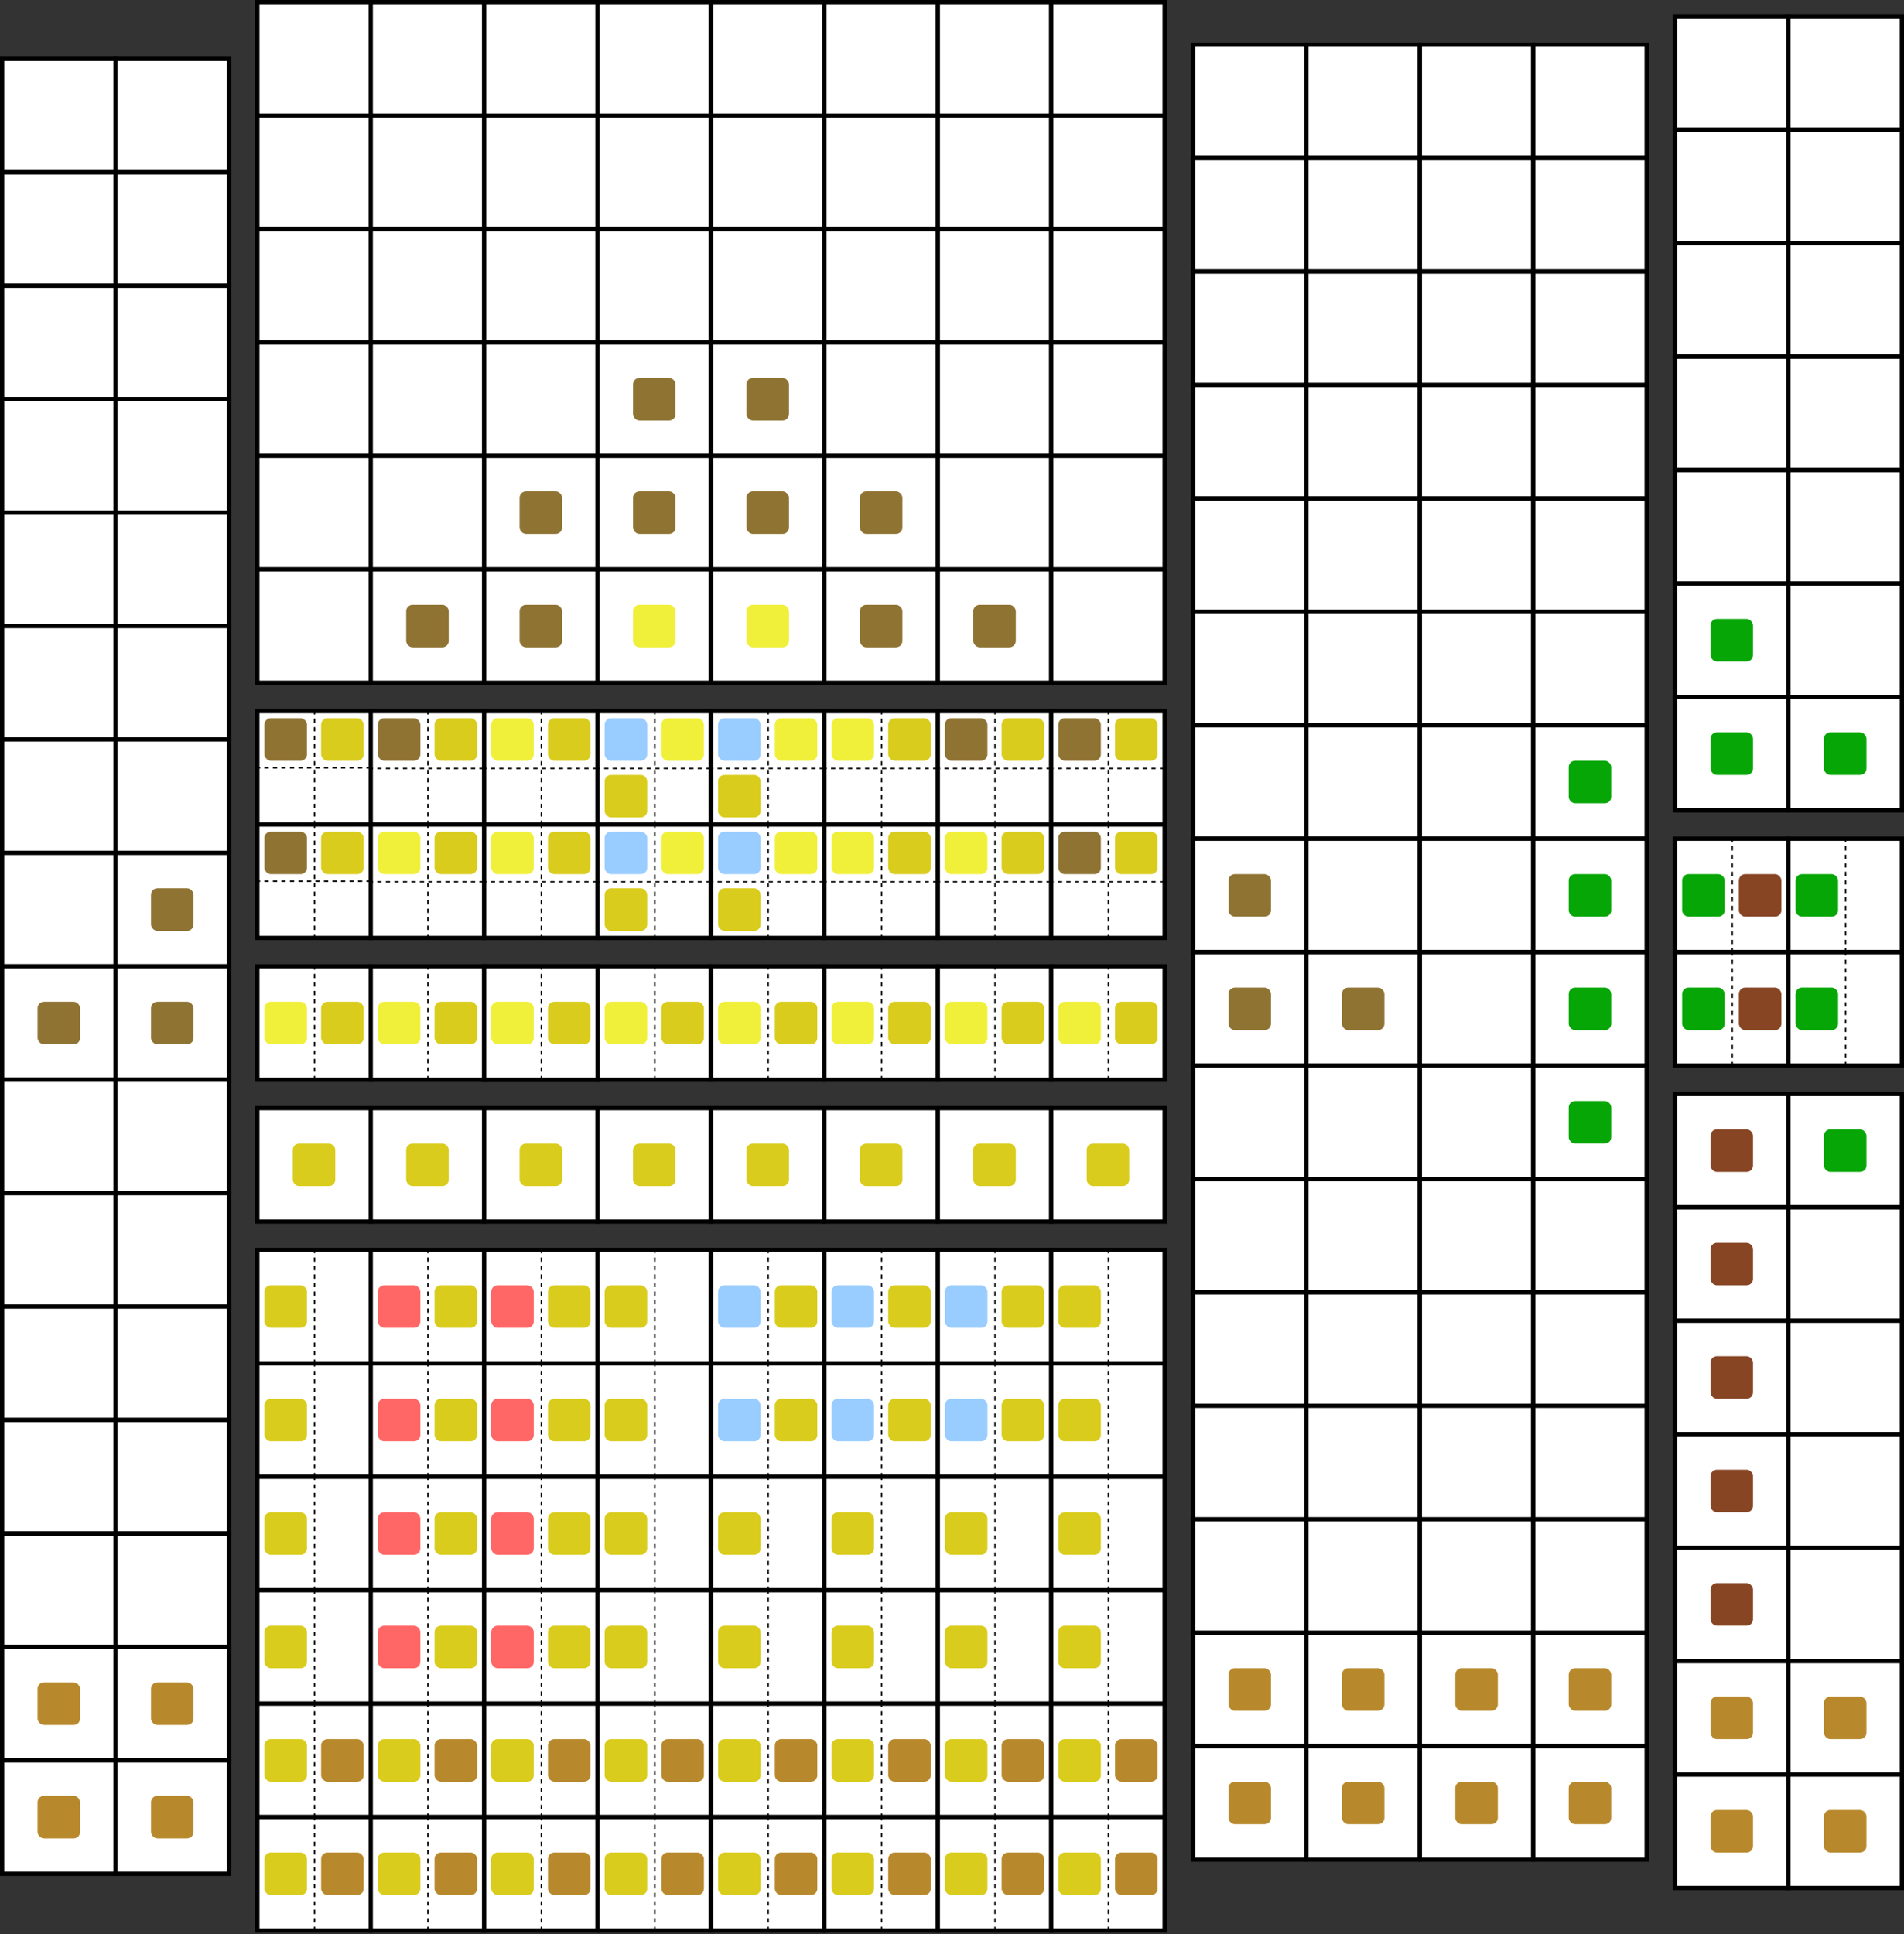 <!DOCTYPE svg PUBLIC "-//W3C//DTD SVG 1.1//EN" "http://www.w3.org/Graphics/SVG/1.1/DTD/svg11.dtd">
<svg xmlns="http://www.w3.org/2000/svg" xmlns:xlink="http://www.w3.org/1999/xlink" width="1343px" height="1364px" version="1.1"><rect width="100%" height="100%" fill="#333333" stroke="none"/><defs/><g transform="translate(0.5,0.5)"><rect x="1" y="41" width="80" height="80" fill="#ffffff" stroke="#000000" stroke-width="3" pointer-events="none"/><rect x="1" y="121" width="80" height="80" fill="#ffffff" stroke="#000000" stroke-width="3" pointer-events="none"/><rect x="1" y="201" width="80" height="80" fill="#ffffff" stroke="#000000" stroke-width="3" pointer-events="none"/><rect x="1" y="281" width="80" height="80" fill="#ffffff" stroke="#000000" stroke-width="3" pointer-events="none"/><rect x="1" y="361" width="80" height="80" fill="#ffffff" stroke="#000000" stroke-width="3" pointer-events="none"/><rect x="1" y="441" width="80" height="80" fill="#ffffff" stroke="#000000" stroke-width="3" pointer-events="none"/><rect x="1" y="521" width="80" height="80" fill="#ffffff" stroke="#000000" stroke-width="3" pointer-events="none"/><rect x="1" y="601" width="80" height="80" fill="#ffffff" stroke="#000000" stroke-width="3" pointer-events="none"/><rect x="81" y="41" width="80" height="80" fill="#ffffff" stroke="#000000" stroke-width="3" pointer-events="none"/><rect x="81" y="121" width="80" height="80" fill="#ffffff" stroke="#000000" stroke-width="3" pointer-events="none"/><rect x="81" y="201" width="80" height="80" fill="#ffffff" stroke="#000000" stroke-width="3" pointer-events="none"/><rect x="81" y="281" width="80" height="80" fill="#ffffff" stroke="#000000" stroke-width="3" pointer-events="none"/><rect x="81" y="361" width="80" height="80" fill="#ffffff" stroke="#000000" stroke-width="3" pointer-events="none"/><rect x="81" y="441" width="80" height="80" fill="#ffffff" stroke="#000000" stroke-width="3" pointer-events="none"/><rect x="81" y="521" width="80" height="80" fill="#ffffff" stroke="#000000" stroke-width="3" pointer-events="none"/><rect x="81" y="601" width="80" height="80" fill="#ffffff" stroke="#000000" stroke-width="3" pointer-events="none"/><rect x="181" y="1" width="80" height="80" fill="#ffffff" stroke="#000000" stroke-width="3" pointer-events="none"/><rect x="181" y="81" width="80" height="80" fill="#ffffff" stroke="#000000" stroke-width="3" pointer-events="none"/><rect x="181" y="161" width="80" height="80" fill="#ffffff" stroke="#000000" stroke-width="3" pointer-events="none"/><rect x="181" y="241" width="80" height="80" fill="#ffffff" stroke="#000000" stroke-width="3" pointer-events="none"/><rect x="181" y="321" width="80" height="80" fill="#ffffff" stroke="#000000" stroke-width="3" pointer-events="none"/><rect x="181" y="401" width="80" height="80" fill="#ffffff" stroke="#000000" stroke-width="3" pointer-events="none"/><rect x="181" y="501" width="80" height="80" fill="#ffffff" stroke="#000000" stroke-width="3" pointer-events="none"/><rect x="181" y="581" width="80" height="80" fill="#ffffff" stroke="#000000" stroke-width="3" pointer-events="none"/><rect x="261" y="1" width="80" height="80" fill="#ffffff" stroke="#000000" stroke-width="3" pointer-events="none"/><rect x="261" y="81" width="80" height="80" fill="#ffffff" stroke="#000000" stroke-width="3" pointer-events="none"/><rect x="261" y="161" width="80" height="80" fill="#ffffff" stroke="#000000" stroke-width="3" pointer-events="none"/><rect x="261" y="241" width="80" height="80" fill="#ffffff" stroke="#000000" stroke-width="3" pointer-events="none"/><rect x="261" y="321" width="80" height="80" fill="#ffffff" stroke="#000000" stroke-width="3" pointer-events="none"/><rect x="261" y="401" width="80" height="80" fill="#ffffff" stroke="#000000" stroke-width="3" pointer-events="none"/><rect x="261" y="501" width="80" height="80" fill="#ffffff" stroke="#000000" stroke-width="3" pointer-events="none"/><rect x="261" y="581" width="80" height="80" fill="#ffffff" stroke="#000000" stroke-width="3" pointer-events="none"/><rect x="341" y="1" width="80" height="80" fill="#ffffff" stroke="#000000" stroke-width="3" pointer-events="none"/><rect x="341" y="81" width="80" height="80" fill="#ffffff" stroke="#000000" stroke-width="3" pointer-events="none"/><rect x="341" y="161" width="80" height="80" fill="#ffffff" stroke="#000000" stroke-width="3" pointer-events="none"/><rect x="341" y="241" width="80" height="80" fill="#ffffff" stroke="#000000" stroke-width="3" pointer-events="none"/><rect x="341" y="321" width="80" height="80" fill="#ffffff" stroke="#000000" stroke-width="3" pointer-events="none"/><rect x="341" y="401" width="80" height="80" fill="#ffffff" stroke="#000000" stroke-width="3" pointer-events="none"/><rect x="341" y="501" width="80" height="80" fill="#ffffff" stroke="#000000" stroke-width="3" pointer-events="none"/><rect x="341" y="581" width="80" height="80" fill="#ffffff" stroke="#000000" stroke-width="3" pointer-events="none"/><rect x="421" y="1" width="80" height="80" fill="#ffffff" stroke="#000000" stroke-width="3" pointer-events="none"/><rect x="421" y="81" width="80" height="80" fill="#ffffff" stroke="#000000" stroke-width="3" pointer-events="none"/><rect x="421" y="161" width="80" height="80" fill="#ffffff" stroke="#000000" stroke-width="3" pointer-events="none"/><rect x="421" y="241" width="80" height="80" fill="#ffffff" stroke="#000000" stroke-width="3" pointer-events="none"/><rect x="421" y="321" width="80" height="80" fill="#ffffff" stroke="#000000" stroke-width="3" pointer-events="none"/><rect x="421" y="401" width="80" height="80" fill="#ffffff" stroke="#000000" stroke-width="3" pointer-events="none"/><rect x="421" y="501" width="80" height="80" fill="#ffffff" stroke="#000000" stroke-width="3" pointer-events="none"/><rect x="421" y="581" width="80" height="80" fill="#ffffff" stroke="#000000" stroke-width="3" pointer-events="none"/><rect x="501" y="1" width="80" height="80" fill="#ffffff" stroke="#000000" stroke-width="3" pointer-events="none"/><rect x="501" y="81" width="80" height="80" fill="#ffffff" stroke="#000000" stroke-width="3" pointer-events="none"/><rect x="501" y="161" width="80" height="80" fill="#ffffff" stroke="#000000" stroke-width="3" pointer-events="none"/><rect x="501" y="241" width="80" height="80" fill="#ffffff" stroke="#000000" stroke-width="3" pointer-events="none"/><rect x="501" y="321" width="80" height="80" fill="#ffffff" stroke="#000000" stroke-width="3" pointer-events="none"/><rect x="501" y="401" width="80" height="80" fill="#ffffff" stroke="#000000" stroke-width="3" pointer-events="none"/><rect x="501" y="501" width="80" height="80" fill="#ffffff" stroke="#000000" stroke-width="3" pointer-events="none"/><rect x="501" y="581" width="80" height="80" fill="#ffffff" stroke="#000000" stroke-width="3" pointer-events="none"/><rect x="581" y="1" width="80" height="80" fill="#ffffff" stroke="#000000" stroke-width="3" pointer-events="none"/><rect x="581" y="81" width="80" height="80" fill="#ffffff" stroke="#000000" stroke-width="3" pointer-events="none"/><rect x="581" y="161" width="80" height="80" fill="#ffffff" stroke="#000000" stroke-width="3" pointer-events="none"/><rect x="581" y="241" width="80" height="80" fill="#ffffff" stroke="#000000" stroke-width="3" pointer-events="none"/><rect x="581" y="321" width="80" height="80" fill="#ffffff" stroke="#000000" stroke-width="3" pointer-events="none"/><rect x="581" y="401" width="80" height="80" fill="#ffffff" stroke="#000000" stroke-width="3" pointer-events="none"/><rect x="581" y="501" width="80" height="80" fill="#ffffff" stroke="#000000" stroke-width="3" pointer-events="none"/><rect x="581" y="581" width="80" height="80" fill="#ffffff" stroke="#000000" stroke-width="3" pointer-events="none"/><rect x="661" y="1" width="80" height="80" fill="#ffffff" stroke="#000000" stroke-width="3" pointer-events="none"/><rect x="661" y="81" width="80" height="80" fill="#ffffff" stroke="#000000" stroke-width="3" pointer-events="none"/><rect x="661" y="161" width="80" height="80" fill="#ffffff" stroke="#000000" stroke-width="3" pointer-events="none"/><rect x="661" y="241" width="80" height="80" fill="#ffffff" stroke="#000000" stroke-width="3" pointer-events="none"/><rect x="661" y="321" width="80" height="80" fill="#ffffff" stroke="#000000" stroke-width="3" pointer-events="none"/><rect x="661" y="401" width="80" height="80" fill="#ffffff" stroke="#000000" stroke-width="3" pointer-events="none"/><rect x="661" y="501" width="80" height="80" fill="#ffffff" stroke="#000000" stroke-width="3" pointer-events="none"/><rect x="661" y="581" width="80" height="80" fill="#ffffff" stroke="#000000" stroke-width="3" pointer-events="none"/><rect x="741" y="1" width="80" height="80" fill="#ffffff" stroke="#000000" stroke-width="3" pointer-events="none"/><rect x="741" y="81" width="80" height="80" fill="#ffffff" stroke="#000000" stroke-width="3" pointer-events="none"/><rect x="741" y="161" width="80" height="80" fill="#ffffff" stroke="#000000" stroke-width="3" pointer-events="none"/><rect x="741" y="241" width="80" height="80" fill="#ffffff" stroke="#000000" stroke-width="3" pointer-events="none"/><rect x="741" y="321" width="80" height="80" fill="#ffffff" stroke="#000000" stroke-width="3" pointer-events="none"/><rect x="741" y="401" width="80" height="80" fill="#ffffff" stroke="#000000" stroke-width="3" pointer-events="none"/><rect x="741" y="501" width="80" height="80" fill="#ffffff" stroke="#000000" stroke-width="3" pointer-events="none"/><rect x="741" y="581" width="80" height="80" fill="#ffffff" stroke="#000000" stroke-width="3" pointer-events="none"/><rect x="841" y="31" width="80" height="80" fill="#ffffff" stroke="#000000" stroke-width="3" pointer-events="none"/><rect x="841" y="111" width="80" height="80" fill="#ffffff" stroke="#000000" stroke-width="3" pointer-events="none"/><rect x="841" y="191" width="80" height="80" fill="#ffffff" stroke="#000000" stroke-width="3" pointer-events="none"/><rect x="841" y="271" width="80" height="80" fill="#ffffff" stroke="#000000" stroke-width="3" pointer-events="none"/><rect x="841" y="351" width="80" height="80" fill="#ffffff" stroke="#000000" stroke-width="3" pointer-events="none"/><rect x="841" y="431" width="80" height="80" fill="#ffffff" stroke="#000000" stroke-width="3" pointer-events="none"/><rect x="841" y="511" width="80" height="80" fill="#ffffff" stroke="#000000" stroke-width="3" pointer-events="none"/><rect x="841" y="591" width="80" height="80" fill="#ffffff" stroke="#000000" stroke-width="3" pointer-events="none"/><rect x="921" y="31" width="80" height="80" fill="#ffffff" stroke="#000000" stroke-width="3" pointer-events="none"/><rect x="921" y="111" width="80" height="80" fill="#ffffff" stroke="#000000" stroke-width="3" pointer-events="none"/><rect x="921" y="191" width="80" height="80" fill="#ffffff" stroke="#000000" stroke-width="3" pointer-events="none"/><rect x="921" y="271" width="80" height="80" fill="#ffffff" stroke="#000000" stroke-width="3" pointer-events="none"/><rect x="921" y="351" width="80" height="80" fill="#ffffff" stroke="#000000" stroke-width="3" pointer-events="none"/><rect x="921" y="431" width="80" height="80" fill="#ffffff" stroke="#000000" stroke-width="3" pointer-events="none"/><rect x="921" y="511" width="80" height="80" fill="#ffffff" stroke="#000000" stroke-width="3" pointer-events="none"/><rect x="921" y="591" width="80" height="80" fill="#ffffff" stroke="#000000" stroke-width="3" pointer-events="none"/><rect x="1001" y="31" width="80" height="80" fill="#ffffff" stroke="#000000" stroke-width="3" pointer-events="none"/><rect x="1001" y="111" width="80" height="80" fill="#ffffff" stroke="#000000" stroke-width="3" pointer-events="none"/><rect x="1001" y="191" width="80" height="80" fill="#ffffff" stroke="#000000" stroke-width="3" pointer-events="none"/><rect x="1001" y="271" width="80" height="80" fill="#ffffff" stroke="#000000" stroke-width="3" pointer-events="none"/><rect x="1001" y="351" width="80" height="80" fill="#ffffff" stroke="#000000" stroke-width="3" pointer-events="none"/><rect x="1001" y="431" width="80" height="80" fill="#ffffff" stroke="#000000" stroke-width="3" pointer-events="none"/><rect x="1001" y="511" width="80" height="80" fill="#ffffff" stroke="#000000" stroke-width="3" pointer-events="none"/><rect x="1001" y="591" width="80" height="80" fill="#ffffff" stroke="#000000" stroke-width="3" pointer-events="none"/><rect x="1081" y="31" width="80" height="80" fill="#ffffff" stroke="#000000" stroke-width="3" pointer-events="none"/><rect x="1081" y="111" width="80" height="80" fill="#ffffff" stroke="#000000" stroke-width="3" pointer-events="none"/><rect x="1081" y="191" width="80" height="80" fill="#ffffff" stroke="#000000" stroke-width="3" pointer-events="none"/><rect x="1081" y="271" width="80" height="80" fill="#ffffff" stroke="#000000" stroke-width="3" pointer-events="none"/><rect x="1081" y="351" width="80" height="80" fill="#ffffff" stroke="#000000" stroke-width="3" pointer-events="none"/><rect x="1081" y="431" width="80" height="80" fill="#ffffff" stroke="#000000" stroke-width="3" pointer-events="none"/><rect x="1081" y="511" width="80" height="80" fill="#ffffff" stroke="#000000" stroke-width="3" pointer-events="none"/><rect x="1081" y="591" width="80" height="80" fill="#ffffff" stroke="#000000" stroke-width="3" pointer-events="none"/><rect x="1181" y="11" width="80" height="80" fill="#ffffff" stroke="#000000" stroke-width="3" pointer-events="none"/><rect x="1181" y="91" width="80" height="80" fill="#ffffff" stroke="#000000" stroke-width="3" pointer-events="none"/><rect x="1181" y="171" width="80" height="80" fill="#ffffff" stroke="#000000" stroke-width="3" pointer-events="none"/><rect x="1181" y="251" width="80" height="80" fill="#ffffff" stroke="#000000" stroke-width="3" pointer-events="none"/><rect x="1181" y="331" width="80" height="80" fill="#ffffff" stroke="#000000" stroke-width="3" pointer-events="none"/><rect x="1181" y="411" width="80" height="80" fill="#ffffff" stroke="#000000" stroke-width="3" pointer-events="none"/><rect x="1181" y="491" width="80" height="80" fill="#ffffff" stroke="#000000" stroke-width="3" pointer-events="none"/><rect x="1181" y="591" width="80" height="80" fill="#ffffff" stroke="#000000" stroke-width="3" pointer-events="none"/><rect x="1261" y="11" width="80" height="80" fill="#ffffff" stroke="#000000" stroke-width="3" pointer-events="none"/><rect x="1261" y="91" width="80" height="80" fill="#ffffff" stroke="#000000" stroke-width="3" pointer-events="none"/><rect x="1261" y="171" width="80" height="80" fill="#ffffff" stroke="#000000" stroke-width="3" pointer-events="none"/><rect x="1261" y="251" width="80" height="80" fill="#ffffff" stroke="#000000" stroke-width="3" pointer-events="none"/><rect x="1261" y="331" width="80" height="80" fill="#ffffff" stroke="#000000" stroke-width="3" pointer-events="none"/><rect x="1261" y="411" width="80" height="80" fill="#ffffff" stroke="#000000" stroke-width="3" pointer-events="none"/><rect x="1261" y="491" width="80" height="80" fill="#ffffff" stroke="#000000" stroke-width="3" pointer-events="none"/><rect x="1261" y="591" width="80" height="80" fill="#ffffff" stroke="#000000" stroke-width="3" pointer-events="none"/><rect x="1" y="681" width="80" height="80" fill="#ffffff" stroke="#000000" stroke-width="3" pointer-events="none"/><rect x="1" y="761" width="80" height="80" fill="#ffffff" stroke="#000000" stroke-width="3" pointer-events="none"/><rect x="1" y="841" width="80" height="80" fill="#ffffff" stroke="#000000" stroke-width="3" pointer-events="none"/><rect x="1" y="921" width="80" height="80" fill="#ffffff" stroke="#000000" stroke-width="3" pointer-events="none"/><rect x="1" y="1001" width="80" height="80" fill="#ffffff" stroke="#000000" stroke-width="3" pointer-events="none"/><rect x="1" y="1081" width="80" height="80" fill="#ffffff" stroke="#000000" stroke-width="3" pointer-events="none"/><rect x="1" y="1161" width="80" height="80" fill="#ffffff" stroke="#000000" stroke-width="3" pointer-events="none"/><rect x="1" y="1241" width="80" height="80" fill="#ffffff" stroke="#000000" stroke-width="3" pointer-events="none"/><rect x="81" y="681" width="80" height="80" fill="#ffffff" stroke="#000000" stroke-width="3" pointer-events="none"/><rect x="81" y="761" width="80" height="80" fill="#ffffff" stroke="#000000" stroke-width="3" pointer-events="none"/><rect x="81" y="841" width="80" height="80" fill="#ffffff" stroke="#000000" stroke-width="3" pointer-events="none"/><rect x="81" y="921" width="80" height="80" fill="#ffffff" stroke="#000000" stroke-width="3" pointer-events="none"/><rect x="81" y="1001" width="80" height="80" fill="#ffffff" stroke="#000000" stroke-width="3" pointer-events="none"/><rect x="81" y="1081" width="80" height="80" fill="#ffffff" stroke="#000000" stroke-width="3" pointer-events="none"/><rect x="81" y="1161" width="80" height="80" fill="#ffffff" stroke="#000000" stroke-width="3" pointer-events="none"/><rect x="81" y="1241" width="80" height="80" fill="#ffffff" stroke="#000000" stroke-width="3" pointer-events="none"/><rect x="181" y="681" width="80" height="80" fill="#ffffff" stroke="#000000" stroke-width="3" pointer-events="none"/><rect x="181" y="781" width="80" height="80" fill="#ffffff" stroke="#000000" stroke-width="3" pointer-events="none"/><rect x="181" y="881" width="80" height="80" fill="#ffffff" stroke="#000000" stroke-width="3" pointer-events="none"/><rect x="181" y="961" width="80" height="80" fill="#ffffff" stroke="#000000" stroke-width="3" pointer-events="none"/><rect x="181" y="1041" width="80" height="80" fill="#ffffff" stroke="#000000" stroke-width="3" pointer-events="none"/><rect x="181" y="1121" width="80" height="80" fill="#ffffff" stroke="#000000" stroke-width="3" pointer-events="none"/><rect x="181" y="1201" width="80" height="80" fill="#ffffff" stroke="#000000" stroke-width="3" pointer-events="none"/><rect x="181" y="1281" width="80" height="80" fill="#ffffff" stroke="#000000" stroke-width="3" pointer-events="none"/><rect x="261" y="681" width="80" height="80" fill="#ffffff" stroke="#000000" stroke-width="3" pointer-events="none"/><rect x="261" y="781" width="80" height="80" fill="#ffffff" stroke="#000000" stroke-width="3" pointer-events="none"/><rect x="261" y="881" width="80" height="80" fill="#ffffff" stroke="#000000" stroke-width="3" pointer-events="none"/><rect x="261" y="961" width="80" height="80" fill="#ffffff" stroke="#000000" stroke-width="3" pointer-events="none"/><rect x="261" y="1041" width="80" height="80" fill="#ffffff" stroke="#000000" stroke-width="3" pointer-events="none"/><rect x="261" y="1121" width="80" height="80" fill="#ffffff" stroke="#000000" stroke-width="3" pointer-events="none"/><rect x="261" y="1201" width="80" height="80" fill="#ffffff" stroke="#000000" stroke-width="3" pointer-events="none"/><rect x="261" y="1281" width="80" height="80" fill="#ffffff" stroke="#000000" stroke-width="3" pointer-events="none"/><rect x="341" y="681" width="80" height="80" fill="#ffffff" stroke="#000000" stroke-width="3" pointer-events="none"/><rect x="341" y="781" width="80" height="80" fill="#ffffff" stroke="#000000" stroke-width="3" pointer-events="none"/><rect x="341" y="881" width="80" height="80" fill="#ffffff" stroke="#000000" stroke-width="3" pointer-events="none"/><rect x="341" y="961" width="80" height="80" fill="#ffffff" stroke="#000000" stroke-width="3" pointer-events="none"/><rect x="341" y="1041" width="80" height="80" fill="#ffffff" stroke="#000000" stroke-width="3" pointer-events="none"/><rect x="341" y="1121" width="80" height="80" fill="#ffffff" stroke="#000000" stroke-width="3" pointer-events="none"/><rect x="341" y="1201" width="80" height="80" fill="#ffffff" stroke="#000000" stroke-width="3" pointer-events="none"/><rect x="341" y="1281" width="80" height="80" fill="#ffffff" stroke="#000000" stroke-width="3" pointer-events="none"/><rect x="421" y="681" width="80" height="80" fill="#ffffff" stroke="#000000" stroke-width="3" pointer-events="none"/><rect x="421" y="781" width="80" height="80" fill="#ffffff" stroke="#000000" stroke-width="3" pointer-events="none"/><rect x="421" y="881" width="80" height="80" fill="#ffffff" stroke="#000000" stroke-width="3" pointer-events="none"/><rect x="421" y="961" width="80" height="80" fill="#ffffff" stroke="#000000" stroke-width="3" pointer-events="none"/><rect x="421" y="1041" width="80" height="80" fill="#ffffff" stroke="#000000" stroke-width="3" pointer-events="none"/><rect x="421" y="1121" width="80" height="80" fill="#ffffff" stroke="#000000" stroke-width="3" pointer-events="none"/><rect x="421" y="1201" width="80" height="80" fill="#ffffff" stroke="#000000" stroke-width="3" pointer-events="none"/><rect x="421" y="1281" width="80" height="80" fill="#ffffff" stroke="#000000" stroke-width="3" pointer-events="none"/><rect x="501" y="681" width="80" height="80" fill="#ffffff" stroke="#000000" stroke-width="3" pointer-events="none"/><rect x="341" y="681" width="80" height="80" fill="#ffffff" stroke="#000000" stroke-width="3" pointer-events="none"/><rect x="501" y="781" width="80" height="80" fill="#ffffff" stroke="#000000" stroke-width="3" pointer-events="none"/><rect x="501" y="881" width="80" height="80" fill="#ffffff" stroke="#000000" stroke-width="3" pointer-events="none"/><rect x="501" y="961" width="80" height="80" fill="#ffffff" stroke="#000000" stroke-width="3" pointer-events="none"/><rect x="501" y="1041" width="80" height="80" fill="#ffffff" stroke="#000000" stroke-width="3" pointer-events="none"/><rect x="501" y="1121" width="80" height="80" fill="#ffffff" stroke="#000000" stroke-width="3" pointer-events="none"/><rect x="501" y="1201" width="80" height="80" fill="#ffffff" stroke="#000000" stroke-width="3" pointer-events="none"/><rect x="501" y="1281" width="80" height="80" fill="#ffffff" stroke="#000000" stroke-width="3" pointer-events="none"/><rect x="581" y="681" width="80" height="80" fill="#ffffff" stroke="#000000" stroke-width="3" pointer-events="none"/><rect x="581" y="781" width="80" height="80" fill="#ffffff" stroke="#000000" stroke-width="3" pointer-events="none"/><rect x="581" y="881" width="80" height="80" fill="#ffffff" stroke="#000000" stroke-width="3" pointer-events="none"/><rect x="581" y="961" width="80" height="80" fill="#ffffff" stroke="#000000" stroke-width="3" pointer-events="none"/><rect x="581" y="1041" width="80" height="80" fill="#ffffff" stroke="#000000" stroke-width="3" pointer-events="none"/><rect x="581" y="1121" width="80" height="80" fill="#ffffff" stroke="#000000" stroke-width="3" pointer-events="none"/><rect x="581" y="1201" width="80" height="80" fill="#ffffff" stroke="#000000" stroke-width="3" pointer-events="none"/><rect x="581" y="1281" width="80" height="80" fill="#ffffff" stroke="#000000" stroke-width="3" pointer-events="none"/><rect x="661" y="681" width="80" height="80" fill="#ffffff" stroke="#000000" stroke-width="3" pointer-events="none"/><rect x="661" y="781" width="80" height="80" fill="#ffffff" stroke="#000000" stroke-width="3" pointer-events="none"/><rect x="661" y="881" width="80" height="80" fill="#ffffff" stroke="#000000" stroke-width="3" pointer-events="none"/><rect x="661" y="961" width="80" height="80" fill="#ffffff" stroke="#000000" stroke-width="3" pointer-events="none"/><rect x="661" y="1041" width="80" height="80" fill="#ffffff" stroke="#000000" stroke-width="3" pointer-events="none"/><rect x="661" y="1121" width="80" height="80" fill="#ffffff" stroke="#000000" stroke-width="3" pointer-events="none"/><rect x="661" y="1201" width="80" height="80" fill="#ffffff" stroke="#000000" stroke-width="3" pointer-events="none"/><rect x="661" y="1281" width="80" height="80" fill="#ffffff" stroke="#000000" stroke-width="3" pointer-events="none"/><rect x="741" y="681" width="80" height="80" fill="#ffffff" stroke="#000000" stroke-width="3" pointer-events="none"/><rect x="741" y="781" width="80" height="80" fill="#ffffff" stroke="#000000" stroke-width="3" pointer-events="none"/><rect x="741" y="881" width="80" height="80" fill="#ffffff" stroke="#000000" stroke-width="3" pointer-events="none"/><rect x="741" y="961" width="80" height="80" fill="#ffffff" stroke="#000000" stroke-width="3" pointer-events="none"/><rect x="741" y="1041" width="80" height="80" fill="#ffffff" stroke="#000000" stroke-width="3" pointer-events="none"/><rect x="741" y="1121" width="80" height="80" fill="#ffffff" stroke="#000000" stroke-width="3" pointer-events="none"/><rect x="741" y="1201" width="80" height="80" fill="#ffffff" stroke="#000000" stroke-width="3" pointer-events="none"/><rect x="741" y="1281" width="80" height="80" fill="#ffffff" stroke="#000000" stroke-width="3" pointer-events="none"/><rect x="841" y="671" width="80" height="80" fill="#ffffff" stroke="#000000" stroke-width="3" pointer-events="none"/><rect x="841" y="751" width="80" height="80" fill="#ffffff" stroke="#000000" stroke-width="3" pointer-events="none"/><rect x="841" y="831" width="80" height="80" fill="#ffffff" stroke="#000000" stroke-width="3" pointer-events="none"/><rect x="841" y="911" width="80" height="80" fill="#ffffff" stroke="#000000" stroke-width="3" pointer-events="none"/><rect x="841" y="991" width="80" height="80" fill="#ffffff" stroke="#000000" stroke-width="3" pointer-events="none"/><rect x="841" y="1071" width="80" height="80" fill="#ffffff" stroke="#000000" stroke-width="3" pointer-events="none"/><rect x="841" y="1151" width="80" height="80" fill="#ffffff" stroke="#000000" stroke-width="3" pointer-events="none"/><rect x="841" y="1231" width="80" height="80" fill="#ffffff" stroke="#000000" stroke-width="3" pointer-events="none"/><rect x="921" y="671" width="80" height="80" fill="#ffffff" stroke="#000000" stroke-width="3" pointer-events="none"/><rect x="921" y="751" width="80" height="80" fill="#ffffff" stroke="#000000" stroke-width="3" pointer-events="none"/><rect x="921" y="831" width="80" height="80" fill="#ffffff" stroke="#000000" stroke-width="3" pointer-events="none"/><rect x="921" y="911" width="80" height="80" fill="#ffffff" stroke="#000000" stroke-width="3" pointer-events="none"/><rect x="921" y="991" width="80" height="80" fill="#ffffff" stroke="#000000" stroke-width="3" pointer-events="none"/><rect x="921" y="1071" width="80" height="80" fill="#ffffff" stroke="#000000" stroke-width="3" pointer-events="none"/><rect x="921" y="1151" width="80" height="80" fill="#ffffff" stroke="#000000" stroke-width="3" pointer-events="none"/><rect x="921" y="1231" width="80" height="80" fill="#ffffff" stroke="#000000" stroke-width="3" pointer-events="none"/><rect x="1001" y="671" width="80" height="80" fill="#ffffff" stroke="#000000" stroke-width="3" pointer-events="none"/><rect x="1001" y="751" width="80" height="80" fill="#ffffff" stroke="#000000" stroke-width="3" pointer-events="none"/><rect x="1001" y="831" width="80" height="80" fill="#ffffff" stroke="#000000" stroke-width="3" pointer-events="none"/><rect x="1001" y="911" width="80" height="80" fill="#ffffff" stroke="#000000" stroke-width="3" pointer-events="none"/><rect x="1001" y="991" width="80" height="80" fill="#ffffff" stroke="#000000" stroke-width="3" pointer-events="none"/><rect x="1001" y="1071" width="80" height="80" fill="#ffffff" stroke="#000000" stroke-width="3" pointer-events="none"/><rect x="1001" y="1151" width="80" height="80" fill="#ffffff" stroke="#000000" stroke-width="3" pointer-events="none"/><rect x="1001" y="1231" width="80" height="80" fill="#ffffff" stroke="#000000" stroke-width="3" pointer-events="none"/><rect x="1081" y="671" width="80" height="80" fill="#ffffff" stroke="#000000" stroke-width="3" pointer-events="none"/><rect x="1081" y="751" width="80" height="80" fill="#ffffff" stroke="#000000" stroke-width="3" pointer-events="none"/><rect x="1081" y="831" width="80" height="80" fill="#ffffff" stroke="#000000" stroke-width="3" pointer-events="none"/><rect x="1081" y="911" width="80" height="80" fill="#ffffff" stroke="#000000" stroke-width="3" pointer-events="none"/><rect x="1081" y="991" width="80" height="80" fill="#ffffff" stroke="#000000" stroke-width="3" pointer-events="none"/><rect x="1081" y="1071" width="80" height="80" fill="#ffffff" stroke="#000000" stroke-width="3" pointer-events="none"/><rect x="1081" y="1151" width="80" height="80" fill="#ffffff" stroke="#000000" stroke-width="3" pointer-events="none"/><rect x="1081" y="1231" width="80" height="80" fill="#ffffff" stroke="#000000" stroke-width="3" pointer-events="none"/><rect x="1181" y="671" width="80" height="80" fill="#ffffff" stroke="#000000" stroke-width="3" pointer-events="none"/><rect x="1181" y="771" width="80" height="80" fill="#ffffff" stroke="#000000" stroke-width="3" pointer-events="none"/><rect x="1181" y="851" width="80" height="80" fill="#ffffff" stroke="#000000" stroke-width="3" pointer-events="none"/><rect x="1181" y="931" width="80" height="80" fill="#ffffff" stroke="#000000" stroke-width="3" pointer-events="none"/><rect x="1181" y="1011" width="80" height="80" fill="#ffffff" stroke="#000000" stroke-width="3" pointer-events="none"/><rect x="1181" y="1091" width="80" height="80" fill="#ffffff" stroke="#000000" stroke-width="3" pointer-events="none"/><rect x="1181" y="1171" width="80" height="80" fill="#ffffff" stroke="#000000" stroke-width="3" pointer-events="none"/><rect x="1181" y="1251" width="80" height="80" fill="#ffffff" stroke="#000000" stroke-width="3" pointer-events="none"/><rect x="1261" y="671" width="80" height="80" fill="#ffffff" stroke="#000000" stroke-width="3" pointer-events="none"/><rect x="1261" y="771" width="80" height="80" fill="#ffffff" stroke="#000000" stroke-width="3" pointer-events="none"/><rect x="1261" y="851" width="80" height="80" fill="#ffffff" stroke="#000000" stroke-width="3" pointer-events="none"/><rect x="1261" y="931" width="80" height="80" fill="#ffffff" stroke="#000000" stroke-width="3" pointer-events="none"/><rect x="1261" y="1011" width="80" height="80" fill="#ffffff" stroke="#000000" stroke-width="3" pointer-events="none"/><rect x="1261" y="1091" width="80" height="80" fill="#ffffff" stroke="#000000" stroke-width="3" pointer-events="none"/><rect x="1261" y="1171" width="80" height="80" fill="#ffffff" stroke="#000000" stroke-width="3" pointer-events="none"/><rect x="1261" y="1251" width="80" height="80" fill="#ffffff" stroke="#000000" stroke-width="3" pointer-events="none"/><path d="M 301.33 1281.33 L 301.33 1201.33" fill="none" stroke="#000000" stroke-miterlimit="10" stroke-dasharray="3 3" pointer-events="none"/><path d="M 301.33 1361.33 L 301.33 1281.33" fill="none" stroke="#000000" stroke-miterlimit="10" stroke-dasharray="3 3" pointer-events="none"/><path d="M 221.33 1281.33 L 221.33 1201.33" fill="none" stroke="#000000" stroke-miterlimit="10" stroke-dasharray="3 3" pointer-events="none"/><path d="M 221.33 1361.33 L 221.33 1281.33" fill="none" stroke="#000000" stroke-miterlimit="10" stroke-dasharray="3 3" pointer-events="none"/><path d="M 381.33 1281.33 L 381.33 1201.33" fill="none" stroke="#000000" stroke-miterlimit="10" stroke-dasharray="3 3" pointer-events="none"/><path d="M 381.33 1361.33 L 381.33 1281.33" fill="none" stroke="#000000" stroke-miterlimit="10" stroke-dasharray="3 3" pointer-events="none"/><path d="M 461.33 1281.33 L 461.33 1201.33" fill="none" stroke="#000000" stroke-miterlimit="10" stroke-dasharray="3 3" pointer-events="none"/><path d="M 461.33 1361.33 L 461.33 1281.33" fill="none" stroke="#000000" stroke-miterlimit="10" stroke-dasharray="3 3" pointer-events="none"/><path d="M 541.33 1281.33 L 541.33 1201.33" fill="none" stroke="#000000" stroke-miterlimit="10" stroke-dasharray="3 3" pointer-events="none"/><path d="M 541.33 1361.33 L 541.33 1281.33" fill="none" stroke="#000000" stroke-miterlimit="10" stroke-dasharray="3 3" pointer-events="none"/><path d="M 621.33 1281.33 L 621.33 1201.33" fill="none" stroke="#000000" stroke-miterlimit="10" stroke-dasharray="3 3" pointer-events="none"/><path d="M 621.33 1361.33 L 621.33 1281.33" fill="none" stroke="#000000" stroke-miterlimit="10" stroke-dasharray="3 3" pointer-events="none"/><path d="M 701.33 1281.33 L 701.33 1201.33" fill="none" stroke="#000000" stroke-miterlimit="10" stroke-dasharray="3 3" pointer-events="none"/><path d="M 701.33 1361.33 L 701.33 1281.33" fill="none" stroke="#000000" stroke-miterlimit="10" stroke-dasharray="3 3" pointer-events="none"/><path d="M 781.33 1281.33 L 781.33 1201.33" fill="none" stroke="#000000" stroke-miterlimit="10" stroke-dasharray="3 3" pointer-events="none"/><path d="M 781.33 1361.33 L 781.33 1281.33" fill="none" stroke="#000000" stroke-miterlimit="10" stroke-dasharray="3 3" pointer-events="none"/><path d="M 1221.33 671.33 L 1221.33 591.33" fill="none" stroke="#000000" stroke-miterlimit="10" stroke-dasharray="3 3" pointer-events="none"/><path d="M 1221.33 751.33 L 1221.33 671.33" fill="none" stroke="#000000" stroke-miterlimit="10" stroke-dasharray="3 3" pointer-events="none"/><path d="M 1301.33 751.33 L 1301.33 671.33" fill="none" stroke="#000000" stroke-miterlimit="10" stroke-dasharray="3 3" pointer-events="none"/><path d="M 1301.33 671.33 L 1301.33 591.33" fill="none" stroke="#000000" stroke-miterlimit="10" stroke-dasharray="3 3" pointer-events="none"/><path d="M 221.33 661.33 L 221.33 581.33" fill="none" stroke="#000000" stroke-miterlimit="10" stroke-dasharray="3 3" pointer-events="none"/><path d="M 221.33 761.33 L 221.33 681.33" fill="none" stroke="#000000" stroke-miterlimit="10" stroke-dasharray="3 3" pointer-events="none"/><path d="M 301.33 661.33 L 301.33 581.33" fill="none" stroke="#000000" stroke-miterlimit="10" stroke-dasharray="3 3" pointer-events="none"/><path d="M 301.33 761.33 L 301.33 681.33" fill="none" stroke="#000000" stroke-miterlimit="10" stroke-dasharray="3 3" pointer-events="none"/><path d="M 381.33 661.33 L 381.33 581.33" fill="none" stroke="#000000" stroke-miterlimit="10" stroke-dasharray="3 3" pointer-events="none"/><path d="M 381.33 761.33 L 381.33 681.33" fill="none" stroke="#000000" stroke-miterlimit="10" stroke-dasharray="3 3" pointer-events="none"/><path d="M 461.33 661.33 L 461.33 581.33" fill="none" stroke="#000000" stroke-miterlimit="10" stroke-dasharray="3 3" pointer-events="none"/><path d="M 461.33 761.33 L 461.33 681.33" fill="none" stroke="#000000" stroke-miterlimit="10" stroke-dasharray="3 3" pointer-events="none"/><path d="M 541.33 661.33 L 541.33 581.33" fill="none" stroke="#000000" stroke-miterlimit="10" stroke-dasharray="3 3" pointer-events="none"/><path d="M 541.33 761.33 L 541.33 681.33" fill="none" stroke="#000000" stroke-miterlimit="10" stroke-dasharray="3 3" pointer-events="none"/><path d="M 621.33 661.33 L 621.33 581.33" fill="none" stroke="#000000" stroke-miterlimit="10" stroke-dasharray="3 3" pointer-events="none"/><path d="M 621.33 761.33 L 621.33 681.33" fill="none" stroke="#000000" stroke-miterlimit="10" stroke-dasharray="3 3" pointer-events="none"/><path d="M 701.33 661.33 L 701.33 581.33" fill="none" stroke="#000000" stroke-miterlimit="10" stroke-dasharray="3 3" pointer-events="none"/><path d="M 701.33 761.33 L 701.33 681.33" fill="none" stroke="#000000" stroke-miterlimit="10" stroke-dasharray="3 3" pointer-events="none"/><path d="M 781.33 661.33 L 781.33 581.33" fill="none" stroke="#000000" stroke-miterlimit="10" stroke-dasharray="3 3" pointer-events="none"/><path d="M 781.33 761.33 L 781.33 681.33" fill="none" stroke="#000000" stroke-miterlimit="10" stroke-dasharray="3 3" pointer-events="none"/><path d="M 261 621 L 181 621" fill="none" stroke="#000000" stroke-miterlimit="10" stroke-dasharray="3 3" pointer-events="none"/><path d="M 340.65 621.41 L 260.65 621.41" fill="none" stroke="#000000" stroke-miterlimit="10" stroke-dasharray="3 3" pointer-events="none"/><path d="M 500.65 621.41 L 420.65 621.41" fill="none" stroke="#000000" stroke-miterlimit="10" stroke-dasharray="3 3" pointer-events="none"/><path d="M 420.65 621.41 L 340.65 621.41" fill="none" stroke="#000000" stroke-miterlimit="10" stroke-dasharray="3 3" pointer-events="none"/><path d="M 660.65 621.41 L 580.65 621.41" fill="none" stroke="#000000" stroke-miterlimit="10" stroke-dasharray="3 3" pointer-events="none"/><path d="M 580.65 621.41 L 500.65 621.41" fill="none" stroke="#000000" stroke-miterlimit="10" stroke-dasharray="3 3" pointer-events="none"/><path d="M 820.65 621.41 L 740.65 621.41" fill="none" stroke="#000000" stroke-miterlimit="10" stroke-dasharray="3 3" pointer-events="none"/><path d="M 740.65 621.41 L 660.65 621.41" fill="none" stroke="#000000" stroke-miterlimit="10" stroke-dasharray="3 3" pointer-events="none"/><path d="M 301.33 1121.33 L 301.33 1041.33" fill="none" stroke="#000000" stroke-miterlimit="10" stroke-dasharray="3 3" pointer-events="none"/><path d="M 301.33 1201.33 L 301.33 1121.33" fill="none" stroke="#000000" stroke-miterlimit="10" stroke-dasharray="3 3" pointer-events="none"/><path d="M 221.33 1121.33 L 221.33 1041.33" fill="none" stroke="#000000" stroke-miterlimit="10" stroke-dasharray="3 3" pointer-events="none"/><path d="M 221.33 1201.33 L 221.33 1121.33" fill="none" stroke="#000000" stroke-miterlimit="10" stroke-dasharray="3 3" pointer-events="none"/><path d="M 381.33 1121.33 L 381.33 1041.33" fill="none" stroke="#000000" stroke-miterlimit="10" stroke-dasharray="3 3" pointer-events="none"/><path d="M 381.33 1201.33 L 381.33 1121.33" fill="none" stroke="#000000" stroke-miterlimit="10" stroke-dasharray="3 3" pointer-events="none"/><path d="M 461.33 1121.33 L 461.33 1041.33" fill="none" stroke="#000000" stroke-miterlimit="10" stroke-dasharray="3 3" pointer-events="none"/><path d="M 461.33 1201.33 L 461.33 1121.33" fill="none" stroke="#000000" stroke-miterlimit="10" stroke-dasharray="3 3" pointer-events="none"/><path d="M 541.33 1121.33 L 541.33 1041.33" fill="none" stroke="#000000" stroke-miterlimit="10" stroke-dasharray="3 3" pointer-events="none"/><path d="M 541.33 1201.33 L 541.33 1121.33" fill="none" stroke="#000000" stroke-miterlimit="10" stroke-dasharray="3 3" pointer-events="none"/><path d="M 621.33 1121.33 L 621.33 1041.33" fill="none" stroke="#000000" stroke-miterlimit="10" stroke-dasharray="3 3" pointer-events="none"/><path d="M 621.33 1201.33 L 621.33 1121.33" fill="none" stroke="#000000" stroke-miterlimit="10" stroke-dasharray="3 3" pointer-events="none"/><path d="M 701.33 1121.33 L 701.33 1041.33" fill="none" stroke="#000000" stroke-miterlimit="10" stroke-dasharray="3 3" pointer-events="none"/><path d="M 701.33 1201.33 L 701.33 1121.33" fill="none" stroke="#000000" stroke-miterlimit="10" stroke-dasharray="3 3" pointer-events="none"/><path d="M 781.33 1121.33 L 781.33 1041.33" fill="none" stroke="#000000" stroke-miterlimit="10" stroke-dasharray="3 3" pointer-events="none"/><path d="M 781.33 1201.33 L 781.33 1121.33" fill="none" stroke="#000000" stroke-miterlimit="10" stroke-dasharray="3 3" pointer-events="none"/><path d="M 301.33 1041.33 L 301.33 961.33" fill="none" stroke="#000000" stroke-miterlimit="10" stroke-dasharray="3 3" pointer-events="none"/><path d="M 221.33 1041.33 L 221.33 961.33" fill="none" stroke="#000000" stroke-miterlimit="10" stroke-dasharray="3 3" pointer-events="none"/><path d="M 381.33 1041.33 L 381.33 961.33" fill="none" stroke="#000000" stroke-miterlimit="10" stroke-dasharray="3 3" pointer-events="none"/><path d="M 461.33 1041.33 L 461.33 961.33" fill="none" stroke="#000000" stroke-miterlimit="10" stroke-dasharray="3 3" pointer-events="none"/><path d="M 541.33 1041.33 L 541.33 961.33" fill="none" stroke="#000000" stroke-miterlimit="10" stroke-dasharray="3 3" pointer-events="none"/><path d="M 621.33 1041.33 L 621.33 961.33" fill="none" stroke="#000000" stroke-miterlimit="10" stroke-dasharray="3 3" pointer-events="none"/><path d="M 701.33 1041.33 L 701.33 961.33" fill="none" stroke="#000000" stroke-miterlimit="10" stroke-dasharray="3 3" pointer-events="none"/><path d="M 781.33 1041.33 L 781.33 961.33" fill="none" stroke="#000000" stroke-miterlimit="10" stroke-dasharray="3 3" pointer-events="none"/><path d="M 261 541 L 181 541" fill="none" stroke="#000000" stroke-miterlimit="10" stroke-dasharray="3 3" pointer-events="none"/><path d="M 340.65 541.41 L 260.65 541.41" fill="none" stroke="#000000" stroke-miterlimit="10" stroke-dasharray="3 3" pointer-events="none"/><path d="M 420.65 541.41 L 340.65 541.41" fill="none" stroke="#000000" stroke-miterlimit="10" stroke-dasharray="3 3" pointer-events="none"/><path d="M 500.65 541.41 L 420.65 541.41" fill="none" stroke="#000000" stroke-miterlimit="10" stroke-dasharray="3 3" pointer-events="none"/><path d="M 580.65 541.41 L 500.65 541.41" fill="none" stroke="#000000" stroke-miterlimit="10" stroke-dasharray="3 3" pointer-events="none"/><path d="M 660.65 541.41 L 580.65 541.41" fill="none" stroke="#000000" stroke-miterlimit="10" stroke-dasharray="3 3" pointer-events="none"/><path d="M 740.65 541.41 L 660.65 541.41" fill="none" stroke="#000000" stroke-miterlimit="10" stroke-dasharray="3 3" pointer-events="none"/><path d="M 820.65 541.41 L 740.65 541.41" fill="none" stroke="#000000" stroke-miterlimit="10" stroke-dasharray="3 3" pointer-events="none"/><path d="M 221.33 581.33 L 221.33 501.33" fill="none" stroke="#000000" stroke-miterlimit="10" stroke-dasharray="3 3" pointer-events="none"/><path d="M 301.33 581.33 L 301.33 501.33" fill="none" stroke="#000000" stroke-miterlimit="10" stroke-dasharray="3 3" pointer-events="none"/><path d="M 381.33 581.33 L 381.33 501.33" fill="none" stroke="#000000" stroke-miterlimit="10" stroke-dasharray="3 3" pointer-events="none"/><path d="M 461.33 581.33 L 461.33 501.33" fill="none" stroke="#000000" stroke-miterlimit="10" stroke-dasharray="3 3" pointer-events="none"/><path d="M 541.33 581.33 L 541.33 501.33" fill="none" stroke="#000000" stroke-miterlimit="10" stroke-dasharray="3 3" pointer-events="none"/><path d="M 621.33 581.33 L 621.33 501.33" fill="none" stroke="#000000" stroke-miterlimit="10" stroke-dasharray="3 3" pointer-events="none"/><path d="M 701.33 581.33 L 701.33 501.33" fill="none" stroke="#000000" stroke-miterlimit="10" stroke-dasharray="3 3" pointer-events="none"/><path d="M 781.33 581.33 L 781.33 501.33" fill="none" stroke="#000000" stroke-miterlimit="10" stroke-dasharray="3 3" pointer-events="none"/><path d="M 221.33 961.33 L 221.33 881.33" fill="none" stroke="#000000" stroke-miterlimit="10" stroke-dasharray="3 3" pointer-events="none"/><path d="M 301.33 961.33 L 301.33 881.33" fill="none" stroke="#000000" stroke-miterlimit="10" stroke-dasharray="3 3" pointer-events="none"/><path d="M 381.33 961.33 L 381.33 881.33" fill="none" stroke="#000000" stroke-miterlimit="10" stroke-dasharray="3 3" pointer-events="none"/><path d="M 461.33 961.33 L 461.33 881.33" fill="none" stroke="#000000" stroke-miterlimit="10" stroke-dasharray="3 3" pointer-events="none"/><path d="M 541.33 961.33 L 541.33 881.33" fill="none" stroke="#000000" stroke-miterlimit="10" stroke-dasharray="3 3" pointer-events="none"/><path d="M 621.33 961.33 L 621.33 881.33" fill="none" stroke="#000000" stroke-miterlimit="10" stroke-dasharray="3 3" pointer-events="none"/><path d="M 701.33 961.33 L 701.33 881.33" fill="none" stroke="#000000" stroke-miterlimit="10" stroke-dasharray="3 3" pointer-events="none"/><path d="M 781.33 961.33 L 781.33 881.33" fill="none" stroke="#000000" stroke-miterlimit="10" stroke-dasharray="3 3" pointer-events="none"/><rect x="186" y="1306" width="30" height="30" rx="4.5" ry="4.5" fill="#d9cc1c" stroke="none" pointer-events="none"/><rect x="186" y="1226" width="30" height="30" rx="4.5" ry="4.5" fill="#d9cc1c" stroke="none" pointer-events="none"/><rect x="186" y="1146" width="30" height="30" rx="4.5" ry="4.5" fill="#d9cc1c" stroke="none" pointer-events="none"/><rect x="186" y="1066" width="30" height="30" rx="4.5" ry="4.5" fill="#d9cc1c" stroke="none" pointer-events="none"/><rect x="186" y="986" width="30" height="30" rx="4.5" ry="4.5" fill="#d9cc1c" stroke="none" pointer-events="none"/><rect x="186" y="906" width="30" height="30" rx="4.5" ry="4.5" fill="#d9cc1c" stroke="none" pointer-events="none"/><rect x="206" y="806" width="30" height="30" rx="4.5" ry="4.5" fill="#d9cc1c" stroke="none" pointer-events="none"/><rect x="226" y="706" width="30" height="30" rx="4.5" ry="4.5" fill="#d9cc1c" stroke="none" pointer-events="none"/><rect x="266" y="1306" width="30" height="30" rx="4.5" ry="4.5" fill="#d9cc1c" stroke="none" pointer-events="none"/><rect x="266" y="1226" width="30" height="30" rx="4.5" ry="4.5" fill="#d9cc1c" stroke="none" pointer-events="none"/><rect x="306" y="1146" width="30" height="30" rx="4.5" ry="4.5" fill="#d9cc1c" stroke="none" pointer-events="none"/><rect x="306" y="1066" width="30" height="30" rx="4.5" ry="4.5" fill="#d9cc1c" stroke="none" pointer-events="none"/><rect x="306" y="986" width="30" height="30" rx="4.5" ry="4.5" fill="#d9cc1c" stroke="none" pointer-events="none"/><rect x="306" y="906" width="30" height="30" rx="4.5" ry="4.5" fill="#d9cc1c" stroke="none" pointer-events="none"/><rect x="286" y="806" width="30" height="30" rx="4.5" ry="4.5" fill="#d9cc1c" stroke="none" pointer-events="none"/><rect x="306" y="706" width="30" height="30" rx="4.5" ry="4.5" fill="#d9cc1c" stroke="none" pointer-events="none"/><rect x="346" y="1306" width="30" height="30" rx="4.5" ry="4.5" fill="#d9cc1c" stroke="none" pointer-events="none"/><rect x="346" y="1226" width="30" height="30" rx="4.5" ry="4.5" fill="#d9cc1c" stroke="none" pointer-events="none"/><rect x="386" y="1146" width="30" height="30" rx="4.5" ry="4.5" fill="#d9cc1c" stroke="none" pointer-events="none"/><rect x="386" y="1066" width="30" height="30" rx="4.5" ry="4.5" fill="#d9cc1c" stroke="none" pointer-events="none"/><rect x="386" y="986" width="30" height="30" rx="4.5" ry="4.5" fill="#d9cc1c" stroke="none" pointer-events="none"/><rect x="386" y="906" width="30" height="30" rx="4.5" ry="4.5" fill="#d9cc1c" stroke="none" pointer-events="none"/><rect x="366" y="806" width="30" height="30" rx="4.5" ry="4.5" fill="#d9cc1c" stroke="none" pointer-events="none"/><rect x="386" y="706" width="30" height="30" rx="4.5" ry="4.5" fill="#d9cc1c" stroke="none" pointer-events="none"/><rect x="386" y="506" width="30" height="30" rx="4.5" ry="4.5" fill="#d9cc1c" stroke="none" pointer-events="none"/><rect x="426" y="1306" width="30" height="30" rx="4.5" ry="4.5" fill="#d9cc1c" stroke="none" pointer-events="none"/><rect x="426" y="1226" width="30" height="30" rx="4.5" ry="4.5" fill="#d9cc1c" stroke="none" pointer-events="none"/><rect x="426" y="1146" width="30" height="30" rx="4.5" ry="4.5" fill="#d9cc1c" stroke="none" pointer-events="none"/><rect x="426" y="1066" width="30" height="30" rx="4.5" ry="4.5" fill="#d9cc1c" stroke="none" pointer-events="none"/><rect x="426" y="986" width="30" height="30" rx="4.5" ry="4.5" fill="#d9cc1c" stroke="none" pointer-events="none"/><rect x="426" y="906" width="30" height="30" rx="4.5" ry="4.5" fill="#d9cc1c" stroke="none" pointer-events="none"/><rect x="446" y="806" width="30" height="30" rx="4.5" ry="4.5" fill="#d9cc1c" stroke="none" pointer-events="none"/><rect x="466" y="706" width="30" height="30" rx="4.5" ry="4.5" fill="#d9cc1c" stroke="none" pointer-events="none"/><rect x="426" y="546" width="30" height="30" rx="4.5" ry="4.5" fill="#d9cc1c" stroke="none" pointer-events="none"/><rect x="506" y="1306" width="30" height="30" rx="4.5" ry="4.5" fill="#d9cc1c" stroke="none" pointer-events="none"/><rect x="506" y="1226" width="30" height="30" rx="4.5" ry="4.5" fill="#d9cc1c" stroke="none" pointer-events="none"/><rect x="506" y="1146" width="30" height="30" rx="4.5" ry="4.5" fill="#d9cc1c" stroke="none" pointer-events="none"/><rect x="506" y="1066" width="30" height="30" rx="4.5" ry="4.5" fill="#d9cc1c" stroke="none" pointer-events="none"/><rect x="546" y="986" width="30" height="30" rx="4.5" ry="4.5" fill="#d9cc1c" stroke="none" pointer-events="none"/><rect x="546" y="906" width="30" height="30" rx="4.5" ry="4.5" fill="#d9cc1c" stroke="none" pointer-events="none"/><rect x="526" y="806" width="30" height="30" rx="4.5" ry="4.5" fill="#d9cc1c" stroke="none" pointer-events="none"/><rect x="546" y="706" width="30" height="30" rx="4.5" ry="4.5" fill="#d9cc1c" stroke="none" pointer-events="none"/><rect x="506" y="546" width="30" height="30" rx="4.5" ry="4.5" fill="#d9cc1c" stroke="none" pointer-events="none"/><rect x="586" y="1306" width="30" height="30" rx="4.5" ry="4.5" fill="#d9cc1c" stroke="none" pointer-events="none"/><rect x="586" y="1226" width="30" height="30" rx="4.5" ry="4.5" fill="#d9cc1c" stroke="none" pointer-events="none"/><rect x="586" y="1146" width="30" height="30" rx="4.5" ry="4.5" fill="#d9cc1c" stroke="none" pointer-events="none"/><rect x="586" y="1066" width="30" height="30" rx="4.5" ry="4.5" fill="#d9cc1c" stroke="none" pointer-events="none"/><rect x="626" y="986" width="30" height="30" rx="4.5" ry="4.5" fill="#d9cc1c" stroke="none" pointer-events="none"/><rect x="626" y="906" width="30" height="30" rx="4.5" ry="4.5" fill="#d9cc1c" stroke="none" pointer-events="none"/><rect x="606" y="806" width="30" height="30" rx="4.5" ry="4.5" fill="#d9cc1c" stroke="none" pointer-events="none"/><rect x="626" y="706" width="30" height="30" rx="4.5" ry="4.5" fill="#d9cc1c" stroke="none" pointer-events="none"/><rect x="626" y="506" width="30" height="30" rx="4.5" ry="4.5" fill="#d9cc1c" stroke="none" pointer-events="none"/><rect x="666" y="1306" width="30" height="30" rx="4.5" ry="4.5" fill="#d9cc1c" stroke="none" pointer-events="none"/><rect x="666" y="1226" width="30" height="30" rx="4.5" ry="4.5" fill="#d9cc1c" stroke="none" pointer-events="none"/><rect x="666" y="1146" width="30" height="30" rx="4.5" ry="4.5" fill="#d9cc1c" stroke="none" pointer-events="none"/><rect x="666" y="1066" width="30" height="30" rx="4.5" ry="4.5" fill="#d9cc1c" stroke="none" pointer-events="none"/><rect x="706" y="986" width="30" height="30" rx="4.5" ry="4.5" fill="#d9cc1c" stroke="none" pointer-events="none"/><rect x="706" y="906" width="30" height="30" rx="4.5" ry="4.5" fill="#d9cc1c" stroke="none" pointer-events="none"/><rect x="686" y="806" width="30" height="30" rx="4.5" ry="4.5" fill="#d9cc1c" stroke="none" pointer-events="none"/><rect x="706" y="706" width="30" height="30" rx="4.5" ry="4.5" fill="#d9cc1c" stroke="none" pointer-events="none"/><rect x="746" y="1306" width="30" height="30" rx="4.5" ry="4.5" fill="#d9cc1c" stroke="none" pointer-events="none"/><rect x="746" y="1226" width="30" height="30" rx="4.5" ry="4.5" fill="#d9cc1c" stroke="none" pointer-events="none"/><rect x="746" y="1146" width="30" height="30" rx="4.5" ry="4.5" fill="#d9cc1c" stroke="none" pointer-events="none"/><rect x="746" y="1066" width="30" height="30" rx="4.5" ry="4.5" fill="#d9cc1c" stroke="none" pointer-events="none"/><rect x="746" y="986" width="30" height="30" rx="4.5" ry="4.5" fill="#d9cc1c" stroke="none" pointer-events="none"/><rect x="746" y="906" width="30" height="30" rx="4.5" ry="4.5" fill="#d9cc1c" stroke="none" pointer-events="none"/><rect x="766" y="806" width="30" height="30" rx="4.5" ry="4.5" fill="#d9cc1c" stroke="none" pointer-events="none"/><rect x="786" y="706" width="30" height="30" rx="4.5" ry="4.5" fill="#d9cc1c" stroke="none" pointer-events="none"/><rect x="306" y="586" width="30" height="30" rx="4.5" ry="4.5" fill="#d9cc1c" stroke="none" pointer-events="none"/><rect x="386" y="586" width="30" height="30" rx="4.5" ry="4.5" fill="#d9cc1c" stroke="none" pointer-events="none"/><rect x="426" y="626" width="30" height="30" rx="4.5" ry="4.5" fill="#d9cc1c" stroke="none" pointer-events="none"/><rect x="506" y="626" width="30" height="30" rx="4.5" ry="4.5" fill="#d9cc1c" stroke="none" pointer-events="none"/><rect x="626" y="586" width="30" height="30" rx="4.5" ry="4.5" fill="#d9cc1c" stroke="none" pointer-events="none"/><rect x="706" y="586" width="30" height="30" rx="4.5" ry="4.5" fill="#d9cc1c" stroke="none" pointer-events="none"/><rect x="226" y="586" width="30" height="30" rx="4.5" ry="4.5" fill="#d9cc1c" stroke="none" pointer-events="none"/><rect x="786" y="586" width="30" height="30" rx="4.5" ry="4.5" fill="#d9cc1c" stroke="none" pointer-events="none"/><path d="M 841 451 Q 841 451 841 451" fill="none" stroke="#000000" stroke-miterlimit="10" pointer-events="none"/><path d="M 841 451 L 841 451 L 841 451 L 841 451 Z" fill="#000000" stroke="#000000" stroke-miterlimit="10" pointer-events="none"/><rect x="226" y="506" width="30" height="30" rx="4.5" ry="4.5" fill="#d9cc1c" stroke="none" pointer-events="none"/><rect x="306" y="506" width="30" height="30" rx="4.5" ry="4.5" fill="#d9cc1c" stroke="none" pointer-events="none"/><rect x="706" y="506" width="30" height="30" rx="4.5" ry="4.5" fill="#d9cc1c" stroke="none" pointer-events="none"/><rect x="786" y="506" width="30" height="30" rx="4.5" ry="4.5" fill="#d9cc1c" stroke="none" pointer-events="none"/><rect x="26" y="1266" width="30" height="30" rx="4.5" ry="4.5" fill="#b8892c" stroke="none" pointer-events="none"/><rect x="26" y="1186" width="30" height="30" rx="4.5" ry="4.5" fill="#b8892c" stroke="none" pointer-events="none"/><rect x="106" y="1186" width="30" height="30" rx="4.5" ry="4.5" fill="#b8892c" stroke="none" pointer-events="none"/><rect x="106" y="1266" width="30" height="30" rx="4.5" ry="4.5" fill="#b8892c" stroke="none" pointer-events="none"/><rect x="306" y="1226" width="30" height="30" rx="4.5" ry="4.5" fill="#b8892c" stroke="none" pointer-events="none"/><rect x="306" y="1306" width="30" height="30" rx="4.5" ry="4.5" fill="#b8892c" stroke="none" pointer-events="none"/><rect x="226" y="1226" width="30" height="30" rx="4.5" ry="4.5" fill="#b8892c" stroke="none" pointer-events="none"/><rect x="226" y="1306" width="30" height="30" rx="4.5" ry="4.5" fill="#b8892c" stroke="none" pointer-events="none"/><rect x="626" y="1226" width="30" height="30" rx="4.5" ry="4.5" fill="#b8892c" stroke="none" pointer-events="none"/><rect x="626" y="1306" width="30" height="30" rx="4.5" ry="4.5" fill="#b8892c" stroke="none" pointer-events="none"/><rect x="546" y="1226" width="30" height="30" rx="4.5" ry="4.5" fill="#b8892c" stroke="none" pointer-events="none"/><rect x="546" y="1306" width="30" height="30" rx="4.5" ry="4.5" fill="#b8892c" stroke="none" pointer-events="none"/><rect x="386" y="1226" width="30" height="30" rx="4.5" ry="4.5" fill="#b8892c" stroke="none" pointer-events="none"/><rect x="466" y="1226" width="30" height="30" rx="4.5" ry="4.5" fill="#b8892c" stroke="none" pointer-events="none"/><rect x="466" y="1306" width="30" height="30" rx="4.5" ry="4.5" fill="#b8892c" stroke="none" pointer-events="none"/><rect x="386" y="1306" width="30" height="30" rx="4.5" ry="4.5" fill="#b8892c" stroke="none" pointer-events="none"/><rect x="1286" y="1196" width="30" height="30" rx="4.5" ry="4.5" fill="#b8892c" stroke="none" pointer-events="none"/><rect x="1286" y="1276" width="30" height="30" rx="4.5" ry="4.5" fill="#b8892c" stroke="none" pointer-events="none"/><rect x="1206" y="1196" width="30" height="30" rx="4.5" ry="4.5" fill="#b8892c" stroke="none" pointer-events="none"/><rect x="1206" y="1276" width="30" height="30" rx="4.5" ry="4.5" fill="#b8892c" stroke="none" pointer-events="none"/><rect x="1026" y="1176" width="30" height="30" rx="4.5" ry="4.5" fill="#b8892c" stroke="none" pointer-events="none"/><rect x="1106" y="1176" width="30" height="30" rx="4.5" ry="4.5" fill="#b8892c" stroke="none" pointer-events="none"/><rect x="1106" y="1256" width="30" height="30" rx="4.5" ry="4.5" fill="#b8892c" stroke="none" pointer-events="none"/><rect x="1026" y="1256" width="30" height="30" rx="4.5" ry="4.5" fill="#b8892c" stroke="none" pointer-events="none"/><rect x="706" y="1226" width="30" height="30" rx="4.5" ry="4.5" fill="#b8892c" stroke="none" pointer-events="none"/><rect x="786" y="1226" width="30" height="30" rx="4.5" ry="4.5" fill="#b8892c" stroke="none" pointer-events="none"/><rect x="866" y="1176" width="30" height="30" rx="4.5" ry="4.5" fill="#b8892c" stroke="none" pointer-events="none"/><rect x="946" y="1176" width="30" height="30" rx="4.5" ry="4.5" fill="#b8892c" stroke="none" pointer-events="none"/><rect x="946" y="1256" width="30" height="30" rx="4.5" ry="4.5" fill="#b8892c" stroke="none" pointer-events="none"/><rect x="866" y="1256" width="30" height="30" rx="4.5" ry="4.5" fill="#b8892c" stroke="none" pointer-events="none"/><rect x="786" y="1306" width="30" height="30" rx="4.5" ry="4.5" fill="#b8892c" stroke="none" pointer-events="none"/><rect x="706" y="1306" width="30" height="30" rx="4.5" ry="4.5" fill="#b8892c" stroke="none" pointer-events="none"/><rect x="1206" y="1116" width="30" height="30" rx="4.5" ry="4.5" fill="#874524" stroke="none" pointer-events="none"/><rect x="1206" y="1036" width="30" height="30" rx="4.5" ry="4.5" fill="#874524" stroke="none" pointer-events="none"/><rect x="1206" y="956" width="30" height="30" rx="4.5" ry="4.5" fill="#874524" stroke="none" pointer-events="none"/><rect x="1206" y="876" width="30" height="30" rx="4.5" ry="4.5" fill="#874524" stroke="none" pointer-events="none"/><rect x="1206" y="796" width="30" height="30" rx="4.5" ry="4.5" fill="#874524" stroke="none" pointer-events="none"/><rect x="1226" y="696" width="30" height="30" rx="4.5" ry="4.5" fill="#874524" stroke="none" pointer-events="none"/><rect x="1226" y="616" width="30" height="30" rx="4.5" ry="4.5" fill="#874524" stroke="none" pointer-events="none"/><rect x="1186" y="616" width="30" height="30" rx="4.5" ry="4.5" fill="#05a605" stroke="none" pointer-events="none"/><rect x="1186" y="696" width="30" height="30" rx="4.5" ry="4.5" fill="#05a605" stroke="none" pointer-events="none"/><rect x="1266" y="696" width="30" height="30" rx="4.5" ry="4.5" fill="#05a605" stroke="none" pointer-events="none"/><rect x="1286" y="796" width="30" height="30" rx="4.5" ry="4.5" fill="#05a605" stroke="none" pointer-events="none"/><rect x="1266" y="616" width="30" height="30" rx="4.5" ry="4.5" fill="#05a605" stroke="none" pointer-events="none"/><rect x="1286" y="516" width="30" height="30" rx="4.5" ry="4.5" fill="#05a605" stroke="none" pointer-events="none"/><rect x="1206" y="516" width="30" height="30" rx="4.5" ry="4.5" fill="#05a605" stroke="none" pointer-events="none"/><rect x="1106" y="776" width="30" height="30" rx="4.5" ry="4.5" fill="#05a605" stroke="none" pointer-events="none"/><rect x="1106" y="696" width="30" height="30" rx="4.5" ry="4.5" fill="#05a605" stroke="none" pointer-events="none"/><rect x="1106" y="616" width="30" height="30" rx="4.5" ry="4.5" fill="#05a605" stroke="none" pointer-events="none"/><rect x="1106" y="536" width="30" height="30" rx="4.5" ry="4.5" fill="#05a605" stroke="none" pointer-events="none"/><rect x="1206" y="436" width="30" height="30" rx="4.5" ry="4.5" fill="#05a605" stroke="none" pointer-events="none"/><rect x="586" y="506" width="30" height="30" rx="4.5" ry="4.5" fill="#f0f03a" stroke="none" pointer-events="none"/><rect x="346" y="506" width="30" height="30" rx="4.5" ry="4.5" fill="#f0f03a" stroke="none" pointer-events="none"/><rect x="186" y="706" width="30" height="30" rx="4.5" ry="4.5" fill="#f0f03a" stroke="none" pointer-events="none"/><rect x="746" y="706" width="30" height="30" rx="4.5" ry="4.5" fill="#f0f03a" stroke="none" pointer-events="none"/><rect x="266" y="706" width="30" height="30" rx="4.5" ry="4.5" fill="#f0f03a" stroke="none" pointer-events="none"/><rect x="346" y="706" width="30" height="30" rx="4.5" ry="4.5" fill="#f0f03a" stroke="none" pointer-events="none"/><rect x="466" y="506" width="30" height="30" rx="4.5" ry="4.5" fill="#f0f03a" stroke="none" pointer-events="none"/><rect x="466" y="586" width="30" height="30" rx="4.5" ry="4.5" fill="#f0f03a" stroke="none" pointer-events="none"/><rect x="546" y="506" width="30" height="30" rx="4.5" ry="4.5" fill="#f0f03a" stroke="none" pointer-events="none"/><rect x="546" y="586" width="30" height="30" rx="4.5" ry="4.5" fill="#f0f03a" stroke="none" pointer-events="none"/><rect x="586" y="706" width="30" height="30" rx="4.5" ry="4.5" fill="#f0f03a" stroke="none" pointer-events="none"/><rect x="666" y="706" width="30" height="30" rx="4.5" ry="4.5" fill="#f0f03a" stroke="none" pointer-events="none"/><rect x="346" y="586" width="30" height="30" rx="4.5" ry="4.5" fill="#f0f03a" stroke="none" pointer-events="none"/><rect x="266" y="586" width="30" height="30" rx="4.5" ry="4.5" fill="#f0f03a" stroke="none" pointer-events="none"/><rect x="586" y="586" width="30" height="30" rx="4.5" ry="4.5" fill="#f0f03a" stroke="none" pointer-events="none"/><rect x="666" y="586" width="30" height="30" rx="4.5" ry="4.5" fill="#f0f03a" stroke="none" pointer-events="none"/><rect x="446" y="426" width="30" height="30" rx="4.5" ry="4.5" fill="#f0f03a" stroke="none" pointer-events="none"/><rect x="526" y="426" width="30" height="30" rx="4.5" ry="4.5" fill="#f0f03a" stroke="none" pointer-events="none"/><rect x="426" y="706" width="30" height="30" rx="4.5" ry="4.5" fill="#f0f03a" stroke="none" pointer-events="none"/><rect x="506" y="706" width="30" height="30" rx="4.5" ry="4.5" fill="#f0f03a" stroke="none" pointer-events="none"/><rect x="426" y="506" width="30" height="30" rx="4.5" ry="4.5" fill="#99ccff" stroke="none" pointer-events="none"/><rect x="426" y="586" width="30" height="30" rx="4.5" ry="4.5" fill="#99ccff" stroke="none" pointer-events="none"/><rect x="506" y="586" width="30" height="30" rx="4.5" ry="4.5" fill="#99ccff" stroke="none" pointer-events="none"/><rect x="506" y="506" width="30" height="30" rx="4.5" ry="4.5" fill="#99ccff" stroke="none" pointer-events="none"/><rect x="26" y="706" width="30" height="30" rx="4.5" ry="4.5" fill="#8f7333" stroke="none" pointer-events="none"/><rect x="186" y="586" width="30" height="30" rx="4.5" ry="4.5" fill="#8f7333" stroke="none" pointer-events="none"/><rect x="106" y="626" width="30" height="30" rx="4.5" ry="4.5" fill="#8f7333" stroke="none" pointer-events="none"/><rect x="266" y="506" width="30" height="30" rx="4.5" ry="4.5" fill="#8f7333" stroke="none" pointer-events="none"/><rect x="186" y="506" width="30" height="30" rx="4.5" ry="4.5" fill="#8f7333" stroke="none" pointer-events="none"/><rect x="366" y="426" width="30" height="30" rx="4.5" ry="4.5" fill="#8f7333" stroke="none" pointer-events="none"/><rect x="286" y="426" width="30" height="30" rx="4.5" ry="4.5" fill="#8f7333" stroke="none" pointer-events="none"/><rect x="946" y="696" width="30" height="30" rx="4.5" ry="4.5" fill="#8f7333" stroke="none" pointer-events="none"/><rect x="866" y="696" width="30" height="30" rx="4.5" ry="4.5" fill="#8f7333" stroke="none" pointer-events="none"/><rect x="866" y="616" width="30" height="30" rx="4.5" ry="4.5" fill="#8f7333" stroke="none" pointer-events="none"/><rect x="746" y="586" width="30" height="30" rx="4.5" ry="4.5" fill="#8f7333" stroke="none" pointer-events="none"/><rect x="746" y="506" width="30" height="30" rx="4.5" ry="4.5" fill="#8f7333" stroke="none" pointer-events="none"/><rect x="666" y="506" width="30" height="30" rx="4.5" ry="4.5" fill="#8f7333" stroke="none" pointer-events="none"/><rect x="686" y="426" width="30" height="30" rx="4.5" ry="4.5" fill="#8f7333" stroke="none" pointer-events="none"/><rect x="606" y="426" width="30" height="30" rx="4.5" ry="4.5" fill="#8f7333" stroke="none" pointer-events="none"/><rect x="526" y="346" width="30" height="30" rx="4.5" ry="4.5" fill="#8f7333" stroke="none" pointer-events="none"/><rect x="446" y="346" width="30" height="30" rx="4.5" ry="4.5" fill="#8f7333" stroke="none" pointer-events="none"/><rect x="366" y="346" width="30" height="30" rx="4.5" ry="4.5" fill="#8f7333" stroke="none" pointer-events="none"/><rect x="606" y="346" width="30" height="30" rx="4.5" ry="4.5" fill="#8f7333" stroke="none" pointer-events="none"/><rect x="446" y="266" width="30" height="30" rx="4.5" ry="4.5" fill="#8f7333" stroke="none" pointer-events="none"/><rect x="526" y="266" width="30" height="30" rx="4.5" ry="4.5" fill="#8f7333" stroke="none" pointer-events="none"/><rect x="106" y="706" width="30" height="30" rx="4.5" ry="4.5" fill="#8f7333" stroke="none" pointer-events="none"/><rect x="266" y="1146" width="30" height="30" rx="4.5" ry="4.5" fill="#ff6666" stroke="none" pointer-events="none"/><rect x="266" y="1066" width="30" height="30" rx="4.5" ry="4.5" fill="#ff6666" stroke="none" pointer-events="none"/><rect x="266" y="986" width="30" height="30" rx="4.5" ry="4.5" fill="#ff6666" stroke="none" pointer-events="none"/><rect x="266" y="906" width="30" height="30" rx="4.5" ry="4.5" fill="#ff6666" stroke="none" pointer-events="none"/><rect x="346" y="1146" width="30" height="30" rx="4.5" ry="4.5" fill="#ff6666" stroke="none" pointer-events="none"/><rect x="346" y="1066" width="30" height="30" rx="4.5" ry="4.5" fill="#ff6666" stroke="none" pointer-events="none"/><rect x="346" y="986" width="30" height="30" rx="4.5" ry="4.5" fill="#ff6666" stroke="none" pointer-events="none"/><rect x="346" y="906" width="30" height="30" rx="4.5" ry="4.5" fill="#ff6666" stroke="none" pointer-events="none"/><rect x="506" y="986" width="30" height="30" rx="4.5" ry="4.5" fill="#99ccff" stroke="none" pointer-events="none"/><rect x="506" y="906" width="30" height="30" rx="4.5" ry="4.5" fill="#99ccff" stroke="none" pointer-events="none"/><rect x="586" y="986" width="30" height="30" rx="4.5" ry="4.5" fill="#99ccff" stroke="none" pointer-events="none"/><rect x="586" y="906" width="30" height="30" rx="4.5" ry="4.5" fill="#99ccff" stroke="none" pointer-events="none"/><rect x="666" y="986" width="30" height="30" rx="4.5" ry="4.5" fill="#99ccff" stroke="none" pointer-events="none"/><rect x="666" y="906" width="30" height="30" rx="4.5" ry="4.5" fill="#99ccff" stroke="none" pointer-events="none"/></g></svg>